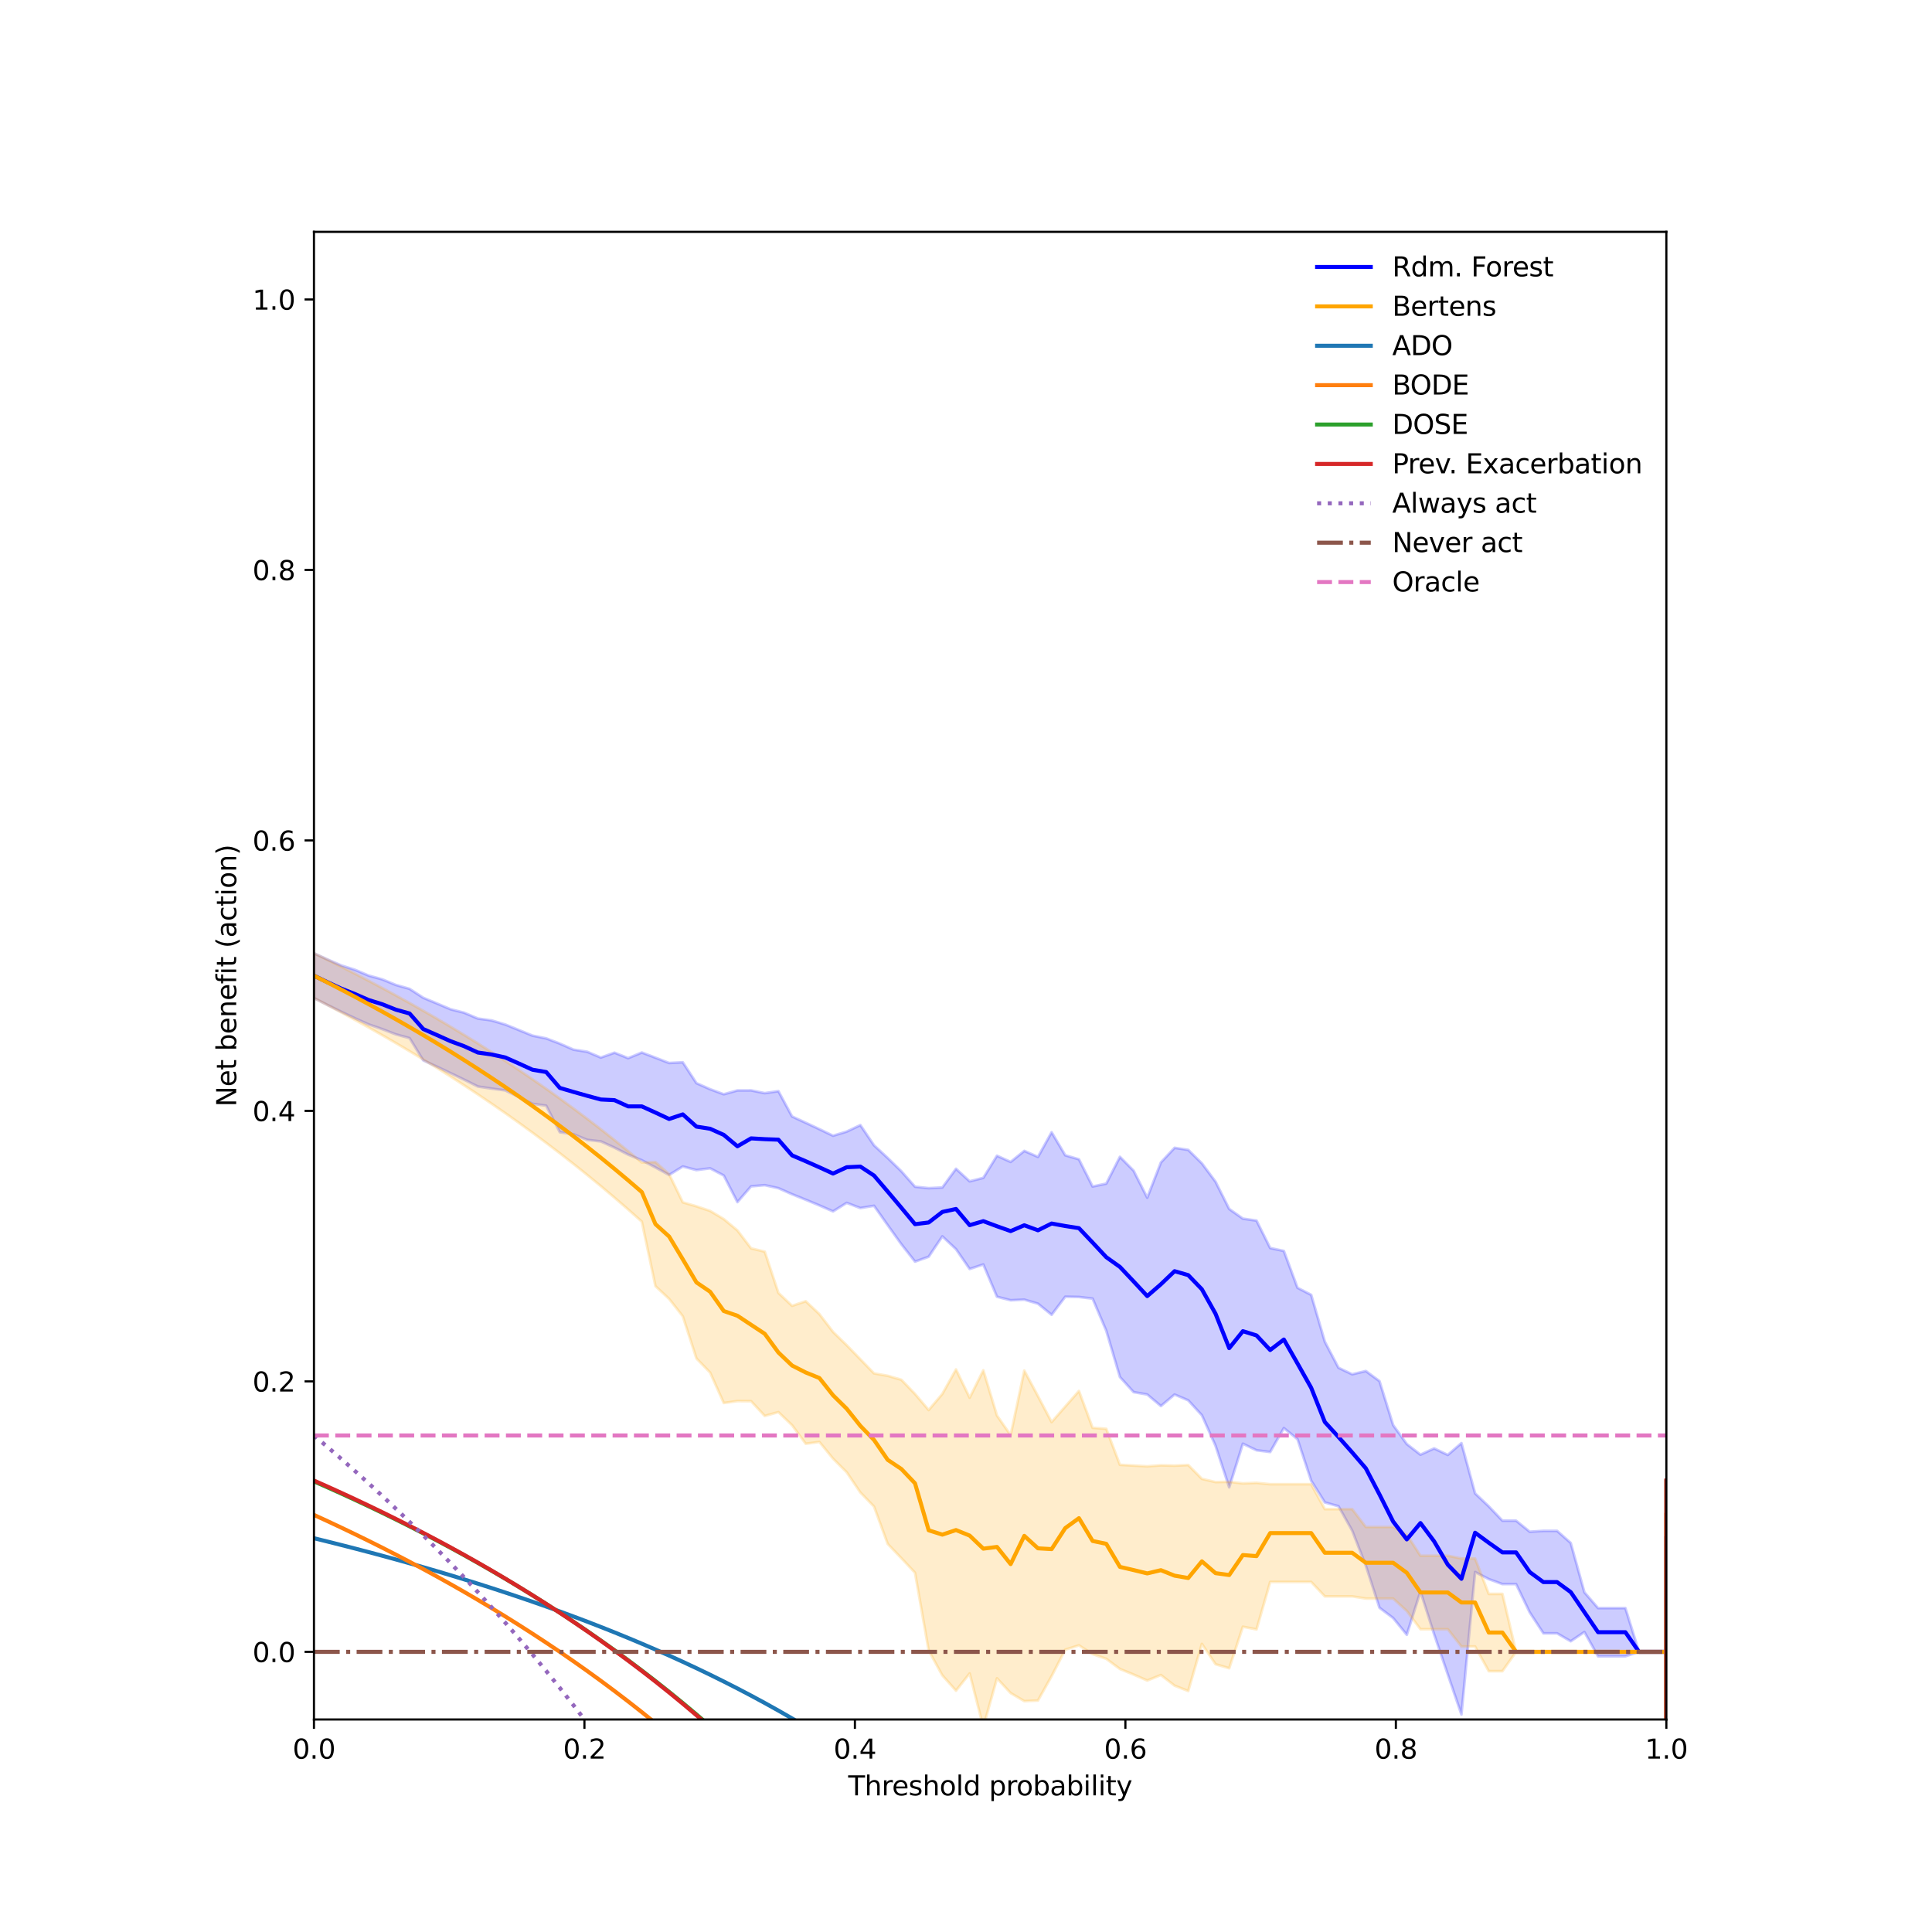 <?xml version="1.0" encoding="utf-8" standalone="no"?>
<!DOCTYPE svg PUBLIC "-//W3C//DTD SVG 1.1//EN"
  "http://www.w3.org/Graphics/SVG/1.1/DTD/svg11.dtd">
<svg xmlns:xlink="http://www.w3.org/1999/xlink" width="720pt" height="720pt" viewBox="0 0 720 720" xmlns="http://www.w3.org/2000/svg" version="1.1">
 <defs>
  <style type="text/css">*{stroke-linejoin: round; stroke-linecap: butt}</style>
 </defs>
 <g id="figure_1">
  <g id="patch_1">
   <path d="M 0 720 
L 720 720 
L 720 0 
L 0 0 
z
" style="fill: #ffffff"/>
  </g>
  <g id="axes_1">
   <g id="patch_2">
    <path d="M 117 640.8 
L 621 640.8 
L 621 86.4 
L 117 86.4 
z
" style="fill: #ffffff"/>
   </g>
   <g id="PolyCollection_1">
    <defs>
     <path id="m5df86615f1" d="M 117 -364.748 
L 117 -348.052 
L 122.091 -345.463 
L 127.182 -342.953 
L 132.273 -340.528 
L 137.364 -338.244 
L 142.455 -336.474 
L 147.545 -334.51 
L 152.636 -333.113 
L 157.727 -324.852 
L 162.818 -322.491 
L 167.909 -320.07 
L 173 -317.62 
L 178.091 -315.087 
L 183.182 -314.318 
L 188.273 -313.645 
L 193.364 -311.176 
L 198.455 -308.634 
L 203.545 -307.951 
L 208.636 -298.055 
L 213.727 -297.307 
L 218.818 -295.213 
L 223.909 -294.625 
L 229 -292.303 
L 234.091 -289.708 
L 239.182 -287.612 
L 244.273 -284.917 
L 249.364 -282.133 
L 254.455 -285.284 
L 259.545 -283.945 
L 264.636 -284.598 
L 269.727 -281.921 
L 274.818 -272.004 
L 279.909 -277.879 
L 285 -278.321 
L 290.091 -277.197 
L 295.182 -274.934 
L 300.273 -272.895 
L 305.364 -270.77 
L 310.455 -268.553 
L 315.545 -271.724 
L 320.636 -269.796 
L 325.727 -270.636 
L 330.818 -263.422 
L 335.909 -256.311 
L 341 -249.829 
L 346.091 -251.643 
L 351.182 -259.236 
L 356.273 -254.47 
L 361.364 -247.088 
L 366.455 -248.772 
L 371.545 -236.742 
L 376.636 -235.429 
L 381.727 -235.663 
L 386.818 -234.159 
L 391.909 -230.013 
L 397 -236.748 
L 402.091 -236.65 
L 407.182 -236.045 
L 412.273 -224.069 
L 417.364 -206.83 
L 422.455 -201.199 
L 427.545 -200.31 
L 432.636 -196.011 
L 437.727 -200.296 
L 442.818 -198.131 
L 447.909 -192.576 
L 453 -181.189 
L 458.091 -165.715 
L 463.182 -181.973 
L 468.273 -179.522 
L 473.364 -178.883 
L 478.455 -187.797 
L 483.545 -183.659 
L 488.636 -168.196 
L 493.727 -160.101 
L 498.818 -158.665 
L 503.909 -149.604 
L 509 -136.545 
L 514.091 -120.836 
L 519.182 -117.007 
L 524.273 -110.77 
L 529.364 -126.92 
L 534.455 -110.963 
L 539.545 -96.006 
L 544.636 -81.06 
L 549.727 -134.148 
L 554.818 -131.509 
L 559.909 -129.649 
L 565 -129.649 
L 570.091 -119.098 
L 575.182 -111.31 
L 580.273 -111.31 
L 585.364 -108.348 
L 590.455 -111.795 
L 595.545 -102.749 
L 600.636 -102.749 
L 605.727 -102.749 
L 610.818 -104.4 
L 615.909 -104.4 
L 621 -104.4 
L 621 -104.4 
L 621 -104.4 
L 615.909 -104.4 
L 610.818 -104.4 
L 605.727 -120.717 
L 600.636 -120.717 
L 595.545 -120.717 
L 590.455 -126.605 
L 585.364 -144.985 
L 580.273 -149.49 
L 575.182 -149.49 
L 570.091 -149.169 
L 565 -153.285 
L 559.909 -153.285 
L 554.818 -158.625 
L 549.727 -163.452 
L 544.636 -182.193 
L 539.545 -177.794 
L 534.455 -180.221 
L 529.364 -177.88 
L 524.273 -181.848 
L 519.182 -188.913 
L 514.091 -205.298 
L 509 -209.055 
L 503.909 -207.845 
L 498.818 -210.269 
L 493.727 -219.995 
L 488.636 -237.445 
L 483.545 -240.075 
L 478.455 -253.803 
L 473.364 -254.891 
L 468.273 -265.118 
L 463.182 -265.846 
L 458.091 -269.452 
L 453 -279.611 
L 447.909 -286.451 
L 442.818 -291.469 
L 437.727 -292.237 
L 432.636 -286.786 
L 427.545 -273.655 
L 422.455 -283.724 
L 417.364 -288.877 
L 412.273 -278.897 
L 407.182 -277.822 
L 402.091 -287.957 
L 397 -289.452 
L 391.909 -298.04 
L 386.818 -288.849 
L 381.727 -291.095 
L 376.636 -286.987 
L 371.545 -289.282 
L 366.455 -281.046 
L 361.364 -279.751 
L 356.273 -284.433 
L 351.182 -277.459 
L 346.091 -277.202 
L 341 -277.744 
L 335.909 -283.503 
L 330.818 -288.466 
L 325.727 -293.167 
L 320.636 -300.708 
L 315.545 -298.289 
L 310.455 -296.745 
L 305.364 -299.191 
L 300.273 -301.581 
L 295.182 -303.916 
L 290.091 -313.359 
L 285 -312.612 
L 279.909 -313.644 
L 274.818 -313.624 
L 269.727 -312.201 
L 264.636 -314.087 
L 259.545 -316.337 
L 254.455 -324.116 
L 249.364 -323.854 
L 244.273 -325.825 
L 239.182 -327.758 
L 234.091 -325.65 
L 229 -327.697 
L 223.909 -325.878 
L 218.818 -328.048 
L 213.727 -328.829 
L 208.636 -331.071 
L 203.545 -333.022 
L 198.455 -334.045 
L 193.364 -336.138 
L 188.273 -338.195 
L 183.182 -339.725 
L 178.091 -340.416 
L 173 -342.58 
L 167.909 -343.882 
L 162.818 -346.042 
L 157.727 -348.162 
L 152.636 -351.484 
L 147.545 -352.931 
L 142.455 -355.021 
L 137.364 -356.434 
L 132.273 -358.588 
L 127.182 -360.203 
L 122.091 -362.417 
L 117 -364.748 
z
" style="stroke: #0000ff; stroke-opacity: 0.2"/>
    </defs>
    <g clip-path="url(#p862e91363d)">
     <use xlink:href="#m5df86615f1" x="0" y="720" style="fill: #0000ff; fill-opacity: 0.2; stroke: #0000ff; stroke-opacity: 0.2"/>
    </g>
   </g>
   <g id="PolyCollection_2">
    <defs>
     <path id="ma25607ced8" d="M 117 -364.748 
L 117 -348.052 
L 122.091 -345.395 
L 127.182 -342.684 
L 132.273 -339.916 
L 137.364 -337.09 
L 142.455 -334.204 
L 147.545 -331.255 
L 152.636 -328.243 
L 157.727 -325.164 
L 162.818 -322.017 
L 167.909 -318.799 
L 173 -315.509 
L 178.091 -312.142 
L 183.182 -308.697 
L 188.273 -305.171 
L 193.364 -301.561 
L 198.455 -297.864 
L 203.545 -294.077 
L 208.636 -290.197 
L 213.727 -286.219 
L 218.818 -282.141 
L 223.909 -277.958 
L 229 -273.667 
L 234.091 -269.262 
L 239.182 -264.741 
L 244.273 -240.685 
L 249.364 -235.938 
L 254.455 -229.473 
L 259.545 -213.736 
L 264.636 -208.497 
L 269.727 -197.146 
L 274.818 -197.859 
L 279.909 -197.813 
L 285 -192.318 
L 290.091 -193.742 
L 295.182 -188.857 
L 300.273 -181.957 
L 305.364 -182.626 
L 310.455 -176.397 
L 315.545 -171.322 
L 320.636 -163.794 
L 325.727 -158.546 
L 330.818 -144.637 
L 335.909 -139.309 
L 341 -133.877 
L 346.091 -104.907 
L 351.182 -95.635 
L 356.273 -89.934 
L 361.364 -96.357 
L 366.455 -76.394 
L 371.545 -94.54 
L 376.636 -89.042 
L 381.727 -86.042 
L 386.818 -86.262 
L 391.909 -95.355 
L 397 -105.221 
L 402.091 -106.821 
L 407.182 -103.57 
L 412.273 -101.799 
L 417.364 -98.023 
L 422.455 -95.932 
L 427.545 -93.724 
L 432.636 -95.766 
L 437.727 -91.804 
L 442.818 -89.812 
L 447.909 -107.371 
L 453 -99.792 
L 458.091 -98.293 
L 463.182 -113.766 
L 468.273 -112.773 
L 473.364 -130.455 
L 478.455 -130.455 
L 483.545 -130.455 
L 488.636 -130.455 
L 493.727 -125.071 
L 498.818 -125.071 
L 503.909 -125.071 
L 509 -124.264 
L 514.091 -124.264 
L 519.182 -124.264 
L 524.273 -119.628 
L 529.364 -112.842 
L 534.455 -112.842 
L 539.545 -112.842 
L 544.636 -106.396 
L 549.727 -106.396 
L 554.818 -97.2 
L 559.909 -97.2 
L 565 -104.4 
L 570.091 -104.4 
L 575.182 -104.4 
L 580.273 -104.4 
L 585.364 -104.4 
L 590.455 -104.4 
L 595.545 -104.4 
L 600.636 -104.4 
L 605.727 -104.4 
L 610.818 -104.4 
L 615.909 -104.4 
L 621 -104.4 
L 621 -104.4 
L 621 -104.4 
L 615.909 -104.4 
L 610.818 -104.4 
L 605.727 -104.4 
L 600.636 -104.4 
L 595.545 -104.4 
L 590.455 -104.4 
L 585.364 -104.4 
L 580.273 -104.4 
L 575.182 -104.4 
L 570.091 -104.4 
L 565 -104.4 
L 559.909 -126 
L 554.818 -126 
L 549.727 -139.204 
L 544.636 -139.204 
L 539.545 -140.225 
L 534.455 -140.225 
L 529.364 -140.225 
L 524.273 -148.105 
L 519.182 -150.936 
L 514.091 -150.936 
L 509 -150.936 
L 503.909 -157.596 
L 498.818 -157.596 
L 493.727 -157.596 
L 488.636 -166.878 
L 483.545 -166.878 
L 478.455 -166.878 
L 473.364 -166.878 
L 468.273 -167.387 
L 463.182 -167.188 
L 458.091 -167.773 
L 453 -167.674 
L 447.909 -168.88 
L 442.818 -174.028 
L 437.727 -173.796 
L 432.636 -173.921 
L 427.545 -173.547 
L 422.455 -173.832 
L 417.364 -174.111 
L 412.273 -187.521 
L 407.182 -187.897 
L 402.091 -201.625 
L 397 -195.846 
L 391.909 -190.031 
L 386.818 -199.709 
L 381.727 -209.226 
L 376.636 -185.158 
L 371.545 -192.469 
L 366.455 -209.328 
L 361.364 -199.11 
L 356.273 -209.656 
L 351.182 -200.536 
L 346.091 -194.516 
L 341 -200.523 
L 335.909 -205.805 
L 330.818 -207.278 
L 325.727 -208.176 
L 320.636 -213.436 
L 315.545 -218.678 
L 310.455 -223.63 
L 305.364 -230.273 
L 300.273 -235.071 
L 295.182 -233.355 
L 290.091 -238.172 
L 285 -253.549 
L 279.909 -254.768 
L 274.818 -261.458 
L 269.727 -265.683 
L 264.636 -268.73 
L 259.545 -270.436 
L 254.455 -271.927 
L 249.364 -282.422 
L 244.273 -286.911 
L 239.182 -286.779 
L 234.091 -291.011 
L 229 -295.133 
L 223.909 -299.149 
L 218.818 -303.064 
L 213.727 -306.881 
L 208.636 -310.603 
L 203.545 -314.235 
L 198.455 -317.779 
L 193.364 -321.239 
L 188.273 -324.617 
L 183.182 -327.917 
L 178.091 -331.141 
L 173 -334.291 
L 167.909 -337.371 
L 162.818 -340.383 
L 157.727 -343.328 
L 152.636 -346.209 
L 147.545 -349.029 
L 142.455 -351.788 
L 137.364 -354.489 
L 132.273 -357.134 
L 127.182 -359.724 
L 122.091 -362.262 
L 117 -364.748 
z
" style="stroke: #ffa500; stroke-opacity: 0.2"/>
    </defs>
    <g clip-path="url(#p862e91363d)">
     <use xlink:href="#ma25607ced8" x="0" y="720" style="fill: #ffa500; fill-opacity: 0.2; stroke: #ffa500; stroke-opacity: 0.2"/>
    </g>
   </g>
   <g id="matplotlib.axis_1">
    <g id="xtick_1">
     <g id="line2d_1">
      <defs>
       <path id="meef618b5ef" d="M 0 0 
L 0 3.5 
" style="stroke: #000000; stroke-width: 0.8"/>
      </defs>
      <g>
       <use xlink:href="#meef618b5ef" x="117" y="640.8" style="stroke: #000000; stroke-width: 0.8"/>
      </g>
     </g>
     <g id="text_1">
      <!-- 0.0 -->
      <g transform="translate(109.048 655.398) scale(0.1 -0.1)">
       <defs>
        <path id="DejaVuSans-30" d="M 2034 4250 
Q 1547 4250 1301 3770 
Q 1056 3291 1056 2328 
Q 1056 1369 1301 889 
Q 1547 409 2034 409 
Q 2525 409 2770 889 
Q 3016 1369 3016 2328 
Q 3016 3291 2770 3770 
Q 2525 4250 2034 4250 
z
M 2034 4750 
Q 2819 4750 3233 4129 
Q 3647 3509 3647 2328 
Q 3647 1150 3233 529 
Q 2819 -91 2034 -91 
Q 1250 -91 836 529 
Q 422 1150 422 2328 
Q 422 3509 836 4129 
Q 1250 4750 2034 4750 
z
" transform="scale(0.016)"/>
        <path id="DejaVuSans-2e" d="M 684 794 
L 1344 794 
L 1344 0 
L 684 0 
L 684 794 
z
" transform="scale(0.016)"/>
       </defs>
       <use xlink:href="#DejaVuSans-30"/>
       <use xlink:href="#DejaVuSans-2e" x="63.623"/>
       <use xlink:href="#DejaVuSans-30" x="95.41"/>
      </g>
     </g>
    </g>
    <g id="xtick_2">
     <g id="line2d_2">
      <g>
       <use xlink:href="#meef618b5ef" x="217.8" y="640.8" style="stroke: #000000; stroke-width: 0.8"/>
      </g>
     </g>
     <g id="text_2">
      <!-- 0.2 -->
      <g transform="translate(209.848 655.398) scale(0.1 -0.1)">
       <defs>
        <path id="DejaVuSans-32" d="M 1228 531 
L 3431 531 
L 3431 0 
L 469 0 
L 469 531 
Q 828 903 1448 1529 
Q 2069 2156 2228 2338 
Q 2531 2678 2651 2914 
Q 2772 3150 2772 3378 
Q 2772 3750 2511 3984 
Q 2250 4219 1831 4219 
Q 1534 4219 1204 4116 
Q 875 4013 500 3803 
L 500 4441 
Q 881 4594 1212 4672 
Q 1544 4750 1819 4750 
Q 2544 4750 2975 4387 
Q 3406 4025 3406 3419 
Q 3406 3131 3298 2873 
Q 3191 2616 2906 2266 
Q 2828 2175 2409 1742 
Q 1991 1309 1228 531 
z
" transform="scale(0.016)"/>
       </defs>
       <use xlink:href="#DejaVuSans-30"/>
       <use xlink:href="#DejaVuSans-2e" x="63.623"/>
       <use xlink:href="#DejaVuSans-32" x="95.41"/>
      </g>
     </g>
    </g>
    <g id="xtick_3">
     <g id="line2d_3">
      <g>
       <use xlink:href="#meef618b5ef" x="318.6" y="640.8" style="stroke: #000000; stroke-width: 0.8"/>
      </g>
     </g>
     <g id="text_3">
      <!-- 0.4 -->
      <g transform="translate(310.648 655.398) scale(0.1 -0.1)">
       <defs>
        <path id="DejaVuSans-34" d="M 2419 4116 
L 825 1625 
L 2419 1625 
L 2419 4116 
z
M 2253 4666 
L 3047 4666 
L 3047 1625 
L 3713 1625 
L 3713 1100 
L 3047 1100 
L 3047 0 
L 2419 0 
L 2419 1100 
L 313 1100 
L 313 1709 
L 2253 4666 
z
" transform="scale(0.016)"/>
       </defs>
       <use xlink:href="#DejaVuSans-30"/>
       <use xlink:href="#DejaVuSans-2e" x="63.623"/>
       <use xlink:href="#DejaVuSans-34" x="95.41"/>
      </g>
     </g>
    </g>
    <g id="xtick_4">
     <g id="line2d_4">
      <g>
       <use xlink:href="#meef618b5ef" x="419.4" y="640.8" style="stroke: #000000; stroke-width: 0.8"/>
      </g>
     </g>
     <g id="text_4">
      <!-- 0.6 -->
      <g transform="translate(411.448 655.398) scale(0.1 -0.1)">
       <defs>
        <path id="DejaVuSans-36" d="M 2113 2584 
Q 1688 2584 1439 2293 
Q 1191 2003 1191 1497 
Q 1191 994 1439 701 
Q 1688 409 2113 409 
Q 2538 409 2786 701 
Q 3034 994 3034 1497 
Q 3034 2003 2786 2293 
Q 2538 2584 2113 2584 
z
M 3366 4563 
L 3366 3988 
Q 3128 4100 2886 4159 
Q 2644 4219 2406 4219 
Q 1781 4219 1451 3797 
Q 1122 3375 1075 2522 
Q 1259 2794 1537 2939 
Q 1816 3084 2150 3084 
Q 2853 3084 3261 2657 
Q 3669 2231 3669 1497 
Q 3669 778 3244 343 
Q 2819 -91 2113 -91 
Q 1303 -91 875 529 
Q 447 1150 447 2328 
Q 447 3434 972 4092 
Q 1497 4750 2381 4750 
Q 2619 4750 2861 4703 
Q 3103 4656 3366 4563 
z
" transform="scale(0.016)"/>
       </defs>
       <use xlink:href="#DejaVuSans-30"/>
       <use xlink:href="#DejaVuSans-2e" x="63.623"/>
       <use xlink:href="#DejaVuSans-36" x="95.41"/>
      </g>
     </g>
    </g>
    <g id="xtick_5">
     <g id="line2d_5">
      <g>
       <use xlink:href="#meef618b5ef" x="520.2" y="640.8" style="stroke: #000000; stroke-width: 0.8"/>
      </g>
     </g>
     <g id="text_5">
      <!-- 0.8 -->
      <g transform="translate(512.248 655.398) scale(0.1 -0.1)">
       <defs>
        <path id="DejaVuSans-38" d="M 2034 2216 
Q 1584 2216 1326 1975 
Q 1069 1734 1069 1313 
Q 1069 891 1326 650 
Q 1584 409 2034 409 
Q 2484 409 2743 651 
Q 3003 894 3003 1313 
Q 3003 1734 2745 1975 
Q 2488 2216 2034 2216 
z
M 1403 2484 
Q 997 2584 770 2862 
Q 544 3141 544 3541 
Q 544 4100 942 4425 
Q 1341 4750 2034 4750 
Q 2731 4750 3128 4425 
Q 3525 4100 3525 3541 
Q 3525 3141 3298 2862 
Q 3072 2584 2669 2484 
Q 3125 2378 3379 2068 
Q 3634 1759 3634 1313 
Q 3634 634 3220 271 
Q 2806 -91 2034 -91 
Q 1263 -91 848 271 
Q 434 634 434 1313 
Q 434 1759 690 2068 
Q 947 2378 1403 2484 
z
M 1172 3481 
Q 1172 3119 1398 2916 
Q 1625 2713 2034 2713 
Q 2441 2713 2670 2916 
Q 2900 3119 2900 3481 
Q 2900 3844 2670 4047 
Q 2441 4250 2034 4250 
Q 1625 4250 1398 4047 
Q 1172 3844 1172 3481 
z
" transform="scale(0.016)"/>
       </defs>
       <use xlink:href="#DejaVuSans-30"/>
       <use xlink:href="#DejaVuSans-2e" x="63.623"/>
       <use xlink:href="#DejaVuSans-38" x="95.41"/>
      </g>
     </g>
    </g>
    <g id="xtick_6">
     <g id="line2d_6">
      <g>
       <use xlink:href="#meef618b5ef" x="621" y="640.8" style="stroke: #000000; stroke-width: 0.8"/>
      </g>
     </g>
     <g id="text_6">
      <!-- 1.0 -->
      <g transform="translate(613.048 655.398) scale(0.1 -0.1)">
       <defs>
        <path id="DejaVuSans-31" d="M 794 531 
L 1825 531 
L 1825 4091 
L 703 3866 
L 703 4441 
L 1819 4666 
L 2450 4666 
L 2450 531 
L 3481 531 
L 3481 0 
L 794 0 
L 794 531 
z
" transform="scale(0.016)"/>
       </defs>
       <use xlink:href="#DejaVuSans-31"/>
       <use xlink:href="#DejaVuSans-2e" x="63.623"/>
       <use xlink:href="#DejaVuSans-30" x="95.41"/>
      </g>
     </g>
    </g>
    <g id="text_7">
     <!-- Threshold probability -->
     <g transform="translate(316.097 669.077) scale(0.1 -0.1)">
      <defs>
       <path id="DejaVuSans-54" d="M -19 4666 
L 3928 4666 
L 3928 4134 
L 2272 4134 
L 2272 0 
L 1638 0 
L 1638 4134 
L -19 4134 
L -19 4666 
z
" transform="scale(0.016)"/>
       <path id="DejaVuSans-68" d="M 3513 2113 
L 3513 0 
L 2938 0 
L 2938 2094 
Q 2938 2591 2744 2837 
Q 2550 3084 2163 3084 
Q 1697 3084 1428 2787 
Q 1159 2491 1159 1978 
L 1159 0 
L 581 0 
L 581 4863 
L 1159 4863 
L 1159 2956 
Q 1366 3272 1645 3428 
Q 1925 3584 2291 3584 
Q 2894 3584 3203 3211 
Q 3513 2838 3513 2113 
z
" transform="scale(0.016)"/>
       <path id="DejaVuSans-72" d="M 2631 2963 
Q 2534 3019 2420 3045 
Q 2306 3072 2169 3072 
Q 1681 3072 1420 2755 
Q 1159 2438 1159 1844 
L 1159 0 
L 581 0 
L 581 3500 
L 1159 3500 
L 1159 2956 
Q 1341 3275 1631 3429 
Q 1922 3584 2338 3584 
Q 2397 3584 2469 3576 
Q 2541 3569 2628 3553 
L 2631 2963 
z
" transform="scale(0.016)"/>
       <path id="DejaVuSans-65" d="M 3597 1894 
L 3597 1613 
L 953 1613 
Q 991 1019 1311 708 
Q 1631 397 2203 397 
Q 2534 397 2845 478 
Q 3156 559 3463 722 
L 3463 178 
Q 3153 47 2828 -22 
Q 2503 -91 2169 -91 
Q 1331 -91 842 396 
Q 353 884 353 1716 
Q 353 2575 817 3079 
Q 1281 3584 2069 3584 
Q 2775 3584 3186 3129 
Q 3597 2675 3597 1894 
z
M 3022 2063 
Q 3016 2534 2758 2815 
Q 2500 3097 2075 3097 
Q 1594 3097 1305 2825 
Q 1016 2553 972 2059 
L 3022 2063 
z
" transform="scale(0.016)"/>
       <path id="DejaVuSans-73" d="M 2834 3397 
L 2834 2853 
Q 2591 2978 2328 3040 
Q 2066 3103 1784 3103 
Q 1356 3103 1142 2972 
Q 928 2841 928 2578 
Q 928 2378 1081 2264 
Q 1234 2150 1697 2047 
L 1894 2003 
Q 2506 1872 2764 1633 
Q 3022 1394 3022 966 
Q 3022 478 2636 193 
Q 2250 -91 1575 -91 
Q 1294 -91 989 -36 
Q 684 19 347 128 
L 347 722 
Q 666 556 975 473 
Q 1284 391 1588 391 
Q 1994 391 2212 530 
Q 2431 669 2431 922 
Q 2431 1156 2273 1281 
Q 2116 1406 1581 1522 
L 1381 1569 
Q 847 1681 609 1914 
Q 372 2147 372 2553 
Q 372 3047 722 3315 
Q 1072 3584 1716 3584 
Q 2034 3584 2315 3537 
Q 2597 3491 2834 3397 
z
" transform="scale(0.016)"/>
       <path id="DejaVuSans-6f" d="M 1959 3097 
Q 1497 3097 1228 2736 
Q 959 2375 959 1747 
Q 959 1119 1226 758 
Q 1494 397 1959 397 
Q 2419 397 2687 759 
Q 2956 1122 2956 1747 
Q 2956 2369 2687 2733 
Q 2419 3097 1959 3097 
z
M 1959 3584 
Q 2709 3584 3137 3096 
Q 3566 2609 3566 1747 
Q 3566 888 3137 398 
Q 2709 -91 1959 -91 
Q 1206 -91 779 398 
Q 353 888 353 1747 
Q 353 2609 779 3096 
Q 1206 3584 1959 3584 
z
" transform="scale(0.016)"/>
       <path id="DejaVuSans-6c" d="M 603 4863 
L 1178 4863 
L 1178 0 
L 603 0 
L 603 4863 
z
" transform="scale(0.016)"/>
       <path id="DejaVuSans-64" d="M 2906 2969 
L 2906 4863 
L 3481 4863 
L 3481 0 
L 2906 0 
L 2906 525 
Q 2725 213 2448 61 
Q 2172 -91 1784 -91 
Q 1150 -91 751 415 
Q 353 922 353 1747 
Q 353 2572 751 3078 
Q 1150 3584 1784 3584 
Q 2172 3584 2448 3432 
Q 2725 3281 2906 2969 
z
M 947 1747 
Q 947 1113 1208 752 
Q 1469 391 1925 391 
Q 2381 391 2643 752 
Q 2906 1113 2906 1747 
Q 2906 2381 2643 2742 
Q 2381 3103 1925 3103 
Q 1469 3103 1208 2742 
Q 947 2381 947 1747 
z
" transform="scale(0.016)"/>
       <path id="DejaVuSans-20" transform="scale(0.016)"/>
       <path id="DejaVuSans-70" d="M 1159 525 
L 1159 -1331 
L 581 -1331 
L 581 3500 
L 1159 3500 
L 1159 2969 
Q 1341 3281 1617 3432 
Q 1894 3584 2278 3584 
Q 2916 3584 3314 3078 
Q 3713 2572 3713 1747 
Q 3713 922 3314 415 
Q 2916 -91 2278 -91 
Q 1894 -91 1617 61 
Q 1341 213 1159 525 
z
M 3116 1747 
Q 3116 2381 2855 2742 
Q 2594 3103 2138 3103 
Q 1681 3103 1420 2742 
Q 1159 2381 1159 1747 
Q 1159 1113 1420 752 
Q 1681 391 2138 391 
Q 2594 391 2855 752 
Q 3116 1113 3116 1747 
z
" transform="scale(0.016)"/>
       <path id="DejaVuSans-62" d="M 3116 1747 
Q 3116 2381 2855 2742 
Q 2594 3103 2138 3103 
Q 1681 3103 1420 2742 
Q 1159 2381 1159 1747 
Q 1159 1113 1420 752 
Q 1681 391 2138 391 
Q 2594 391 2855 752 
Q 3116 1113 3116 1747 
z
M 1159 2969 
Q 1341 3281 1617 3432 
Q 1894 3584 2278 3584 
Q 2916 3584 3314 3078 
Q 3713 2572 3713 1747 
Q 3713 922 3314 415 
Q 2916 -91 2278 -91 
Q 1894 -91 1617 61 
Q 1341 213 1159 525 
L 1159 0 
L 581 0 
L 581 4863 
L 1159 4863 
L 1159 2969 
z
" transform="scale(0.016)"/>
       <path id="DejaVuSans-61" d="M 2194 1759 
Q 1497 1759 1228 1600 
Q 959 1441 959 1056 
Q 959 750 1161 570 
Q 1363 391 1709 391 
Q 2188 391 2477 730 
Q 2766 1069 2766 1631 
L 2766 1759 
L 2194 1759 
z
M 3341 1997 
L 3341 0 
L 2766 0 
L 2766 531 
Q 2569 213 2275 61 
Q 1981 -91 1556 -91 
Q 1019 -91 701 211 
Q 384 513 384 1019 
Q 384 1609 779 1909 
Q 1175 2209 1959 2209 
L 2766 2209 
L 2766 2266 
Q 2766 2663 2505 2880 
Q 2244 3097 1772 3097 
Q 1472 3097 1187 3025 
Q 903 2953 641 2809 
L 641 3341 
Q 956 3463 1253 3523 
Q 1550 3584 1831 3584 
Q 2591 3584 2966 3190 
Q 3341 2797 3341 1997 
z
" transform="scale(0.016)"/>
       <path id="DejaVuSans-69" d="M 603 3500 
L 1178 3500 
L 1178 0 
L 603 0 
L 603 3500 
z
M 603 4863 
L 1178 4863 
L 1178 4134 
L 603 4134 
L 603 4863 
z
" transform="scale(0.016)"/>
       <path id="DejaVuSans-74" d="M 1172 4494 
L 1172 3500 
L 2356 3500 
L 2356 3053 
L 1172 3053 
L 1172 1153 
Q 1172 725 1289 603 
Q 1406 481 1766 481 
L 2356 481 
L 2356 0 
L 1766 0 
Q 1100 0 847 248 
Q 594 497 594 1153 
L 594 3053 
L 172 3053 
L 172 3500 
L 594 3500 
L 594 4494 
L 1172 4494 
z
" transform="scale(0.016)"/>
       <path id="DejaVuSans-79" d="M 2059 -325 
Q 1816 -950 1584 -1140 
Q 1353 -1331 966 -1331 
L 506 -1331 
L 506 -850 
L 844 -850 
Q 1081 -850 1212 -737 
Q 1344 -625 1503 -206 
L 1606 56 
L 191 3500 
L 800 3500 
L 1894 763 
L 2988 3500 
L 3597 3500 
L 2059 -325 
z
" transform="scale(0.016)"/>
      </defs>
      <use xlink:href="#DejaVuSans-54"/>
      <use xlink:href="#DejaVuSans-68" x="61.084"/>
      <use xlink:href="#DejaVuSans-72" x="124.463"/>
      <use xlink:href="#DejaVuSans-65" x="163.326"/>
      <use xlink:href="#DejaVuSans-73" x="224.85"/>
      <use xlink:href="#DejaVuSans-68" x="276.949"/>
      <use xlink:href="#DejaVuSans-6f" x="340.328"/>
      <use xlink:href="#DejaVuSans-6c" x="401.51"/>
      <use xlink:href="#DejaVuSans-64" x="429.293"/>
      <use xlink:href="#DejaVuSans-20" x="492.77"/>
      <use xlink:href="#DejaVuSans-70" x="524.557"/>
      <use xlink:href="#DejaVuSans-72" x="588.033"/>
      <use xlink:href="#DejaVuSans-6f" x="626.896"/>
      <use xlink:href="#DejaVuSans-62" x="688.078"/>
      <use xlink:href="#DejaVuSans-61" x="751.555"/>
      <use xlink:href="#DejaVuSans-62" x="812.834"/>
      <use xlink:href="#DejaVuSans-69" x="876.311"/>
      <use xlink:href="#DejaVuSans-6c" x="904.094"/>
      <use xlink:href="#DejaVuSans-69" x="931.877"/>
      <use xlink:href="#DejaVuSans-74" x="959.66"/>
      <use xlink:href="#DejaVuSans-79" x="998.869"/>
     </g>
    </g>
   </g>
   <g id="matplotlib.axis_2">
    <g id="ytick_1">
     <g id="line2d_7">
      <defs>
       <path id="m63f25cbea3" d="M 0 0 
L -3.5 0 
" style="stroke: #000000; stroke-width: 0.8"/>
      </defs>
      <g>
       <use xlink:href="#m63f25cbea3" x="117" y="615.6" style="stroke: #000000; stroke-width: 0.8"/>
      </g>
     </g>
     <g id="text_8">
      <!-- 0.0 -->
      <g transform="translate(94.097 619.399) scale(0.1 -0.1)">
       <use xlink:href="#DejaVuSans-30"/>
       <use xlink:href="#DejaVuSans-2e" x="63.623"/>
       <use xlink:href="#DejaVuSans-30" x="95.41"/>
      </g>
     </g>
    </g>
    <g id="ytick_2">
     <g id="line2d_8">
      <g>
       <use xlink:href="#m63f25cbea3" x="117" y="514.8" style="stroke: #000000; stroke-width: 0.8"/>
      </g>
     </g>
     <g id="text_9">
      <!-- 0.2 -->
      <g transform="translate(94.097 518.599) scale(0.1 -0.1)">
       <use xlink:href="#DejaVuSans-30"/>
       <use xlink:href="#DejaVuSans-2e" x="63.623"/>
       <use xlink:href="#DejaVuSans-32" x="95.41"/>
      </g>
     </g>
    </g>
    <g id="ytick_3">
     <g id="line2d_9">
      <g>
       <use xlink:href="#m63f25cbea3" x="117" y="414" style="stroke: #000000; stroke-width: 0.8"/>
      </g>
     </g>
     <g id="text_10">
      <!-- 0.4 -->
      <g transform="translate(94.097 417.799) scale(0.1 -0.1)">
       <use xlink:href="#DejaVuSans-30"/>
       <use xlink:href="#DejaVuSans-2e" x="63.623"/>
       <use xlink:href="#DejaVuSans-34" x="95.41"/>
      </g>
     </g>
    </g>
    <g id="ytick_4">
     <g id="line2d_10">
      <g>
       <use xlink:href="#m63f25cbea3" x="117" y="313.2" style="stroke: #000000; stroke-width: 0.8"/>
      </g>
     </g>
     <g id="text_11">
      <!-- 0.6 -->
      <g transform="translate(94.097 316.999) scale(0.1 -0.1)">
       <use xlink:href="#DejaVuSans-30"/>
       <use xlink:href="#DejaVuSans-2e" x="63.623"/>
       <use xlink:href="#DejaVuSans-36" x="95.41"/>
      </g>
     </g>
    </g>
    <g id="ytick_5">
     <g id="line2d_11">
      <g>
       <use xlink:href="#m63f25cbea3" x="117" y="212.4" style="stroke: #000000; stroke-width: 0.8"/>
      </g>
     </g>
     <g id="text_12">
      <!-- 0.8 -->
      <g transform="translate(94.097 216.199) scale(0.1 -0.1)">
       <use xlink:href="#DejaVuSans-30"/>
       <use xlink:href="#DejaVuSans-2e" x="63.623"/>
       <use xlink:href="#DejaVuSans-38" x="95.41"/>
      </g>
     </g>
    </g>
    <g id="ytick_6">
     <g id="line2d_12">
      <g>
       <use xlink:href="#m63f25cbea3" x="117" y="111.6" style="stroke: #000000; stroke-width: 0.8"/>
      </g>
     </g>
     <g id="text_13">
      <!-- 1.0 -->
      <g transform="translate(94.097 115.399) scale(0.1 -0.1)">
       <use xlink:href="#DejaVuSans-31"/>
       <use xlink:href="#DejaVuSans-2e" x="63.623"/>
       <use xlink:href="#DejaVuSans-30" x="95.41"/>
      </g>
     </g>
    </g>
    <g id="text_14">
     <!-- Net benefit (action) -->
     <g transform="translate(88.017 412.453) rotate(-90) scale(0.1 -0.1)">
      <defs>
       <path id="DejaVuSans-4e" d="M 628 4666 
L 1478 4666 
L 3547 763 
L 3547 4666 
L 4159 4666 
L 4159 0 
L 3309 0 
L 1241 3903 
L 1241 0 
L 628 0 
L 628 4666 
z
" transform="scale(0.016)"/>
       <path id="DejaVuSans-6e" d="M 3513 2113 
L 3513 0 
L 2938 0 
L 2938 2094 
Q 2938 2591 2744 2837 
Q 2550 3084 2163 3084 
Q 1697 3084 1428 2787 
Q 1159 2491 1159 1978 
L 1159 0 
L 581 0 
L 581 3500 
L 1159 3500 
L 1159 2956 
Q 1366 3272 1645 3428 
Q 1925 3584 2291 3584 
Q 2894 3584 3203 3211 
Q 3513 2838 3513 2113 
z
" transform="scale(0.016)"/>
       <path id="DejaVuSans-66" d="M 2375 4863 
L 2375 4384 
L 1825 4384 
Q 1516 4384 1395 4259 
Q 1275 4134 1275 3809 
L 1275 3500 
L 2222 3500 
L 2222 3053 
L 1275 3053 
L 1275 0 
L 697 0 
L 697 3053 
L 147 3053 
L 147 3500 
L 697 3500 
L 697 3744 
Q 697 4328 969 4595 
Q 1241 4863 1831 4863 
L 2375 4863 
z
" transform="scale(0.016)"/>
       <path id="DejaVuSans-28" d="M 1984 4856 
Q 1566 4138 1362 3434 
Q 1159 2731 1159 2009 
Q 1159 1288 1364 580 
Q 1569 -128 1984 -844 
L 1484 -844 
Q 1016 -109 783 600 
Q 550 1309 550 2009 
Q 550 2706 781 3412 
Q 1013 4119 1484 4856 
L 1984 4856 
z
" transform="scale(0.016)"/>
       <path id="DejaVuSans-63" d="M 3122 3366 
L 3122 2828 
Q 2878 2963 2633 3030 
Q 2388 3097 2138 3097 
Q 1578 3097 1268 2742 
Q 959 2388 959 1747 
Q 959 1106 1268 751 
Q 1578 397 2138 397 
Q 2388 397 2633 464 
Q 2878 531 3122 666 
L 3122 134 
Q 2881 22 2623 -34 
Q 2366 -91 2075 -91 
Q 1284 -91 818 406 
Q 353 903 353 1747 
Q 353 2603 823 3093 
Q 1294 3584 2113 3584 
Q 2378 3584 2631 3529 
Q 2884 3475 3122 3366 
z
" transform="scale(0.016)"/>
       <path id="DejaVuSans-29" d="M 513 4856 
L 1013 4856 
Q 1481 4119 1714 3412 
Q 1947 2706 1947 2009 
Q 1947 1309 1714 600 
Q 1481 -109 1013 -844 
L 513 -844 
Q 928 -128 1133 580 
Q 1338 1288 1338 2009 
Q 1338 2731 1133 3434 
Q 928 4138 513 4856 
z
" transform="scale(0.016)"/>
      </defs>
      <use xlink:href="#DejaVuSans-4e"/>
      <use xlink:href="#DejaVuSans-65" x="74.805"/>
      <use xlink:href="#DejaVuSans-74" x="136.328"/>
      <use xlink:href="#DejaVuSans-20" x="175.537"/>
      <use xlink:href="#DejaVuSans-62" x="207.324"/>
      <use xlink:href="#DejaVuSans-65" x="270.801"/>
      <use xlink:href="#DejaVuSans-6e" x="332.324"/>
      <use xlink:href="#DejaVuSans-65" x="395.703"/>
      <use xlink:href="#DejaVuSans-66" x="457.227"/>
      <use xlink:href="#DejaVuSans-69" x="492.432"/>
      <use xlink:href="#DejaVuSans-74" x="520.215"/>
      <use xlink:href="#DejaVuSans-20" x="559.424"/>
      <use xlink:href="#DejaVuSans-28" x="591.211"/>
      <use xlink:href="#DejaVuSans-61" x="630.225"/>
      <use xlink:href="#DejaVuSans-63" x="691.504"/>
      <use xlink:href="#DejaVuSans-74" x="746.484"/>
      <use xlink:href="#DejaVuSans-69" x="785.693"/>
      <use xlink:href="#DejaVuSans-6f" x="813.477"/>
      <use xlink:href="#DejaVuSans-6e" x="874.658"/>
      <use xlink:href="#DejaVuSans-29" x="938.037"/>
     </g>
    </g>
   </g>
   <g id="line2d_13">
    <path d="M 117 363.6 
L 122.091 366.06 
L 127.182 368.422 
L 132.273 370.442 
L 137.364 372.661 
L 142.455 374.252 
L 147.545 376.28 
L 152.636 377.701 
L 157.727 383.493 
L 162.818 385.733 
L 167.909 388.024 
L 173 389.9 
L 178.091 392.248 
L 183.182 392.978 
L 188.273 394.08 
L 193.364 396.343 
L 198.455 398.66 
L 203.545 399.514 
L 208.636 405.437 
L 213.727 406.932 
L 218.818 408.37 
L 223.909 409.749 
L 229 410 
L 234.091 412.321 
L 239.182 412.315 
L 244.273 414.629 
L 249.364 417.006 
L 254.455 415.3 
L 259.545 419.859 
L 264.636 420.657 
L 269.727 422.939 
L 274.818 427.186 
L 279.909 424.239 
L 285 424.533 
L 290.091 424.722 
L 295.182 430.575 
L 300.273 432.762 
L 305.364 435.019 
L 310.455 437.351 
L 315.545 434.993 
L 320.636 434.748 
L 325.727 438.099 
L 330.818 444.056 
L 335.909 450.093 
L 341 456.213 
L 346.091 455.578 
L 351.182 451.653 
L 356.273 450.549 
L 361.364 456.58 
L 366.455 455.091 
L 371.545 456.988 
L 376.636 458.792 
L 381.727 456.621 
L 386.818 458.496 
L 391.909 455.973 
L 397 456.9 
L 402.091 457.696 
L 407.182 463.067 
L 412.273 468.517 
L 417.364 472.147 
L 422.455 477.538 
L 427.545 483.018 
L 432.636 478.602 
L 437.727 473.733 
L 442.818 475.2 
L 447.909 480.486 
L 453 489.6 
L 458.091 502.417 
L 463.182 496.09 
L 468.273 497.68 
L 473.364 503.113 
L 478.455 499.2 
L 483.545 508.133 
L 488.636 517.179 
L 493.727 529.952 
L 498.818 535.533 
L 503.909 541.275 
L 509 547.2 
L 514.091 556.933 
L 519.182 567.04 
L 524.273 573.691 
L 529.364 567.6 
L 534.455 574.408 
L 539.545 583.1 
L 544.636 588.373 
L 549.727 571.2 
L 554.818 574.933 
L 559.909 578.533 
L 565 578.533 
L 570.091 585.867 
L 575.182 589.6 
L 580.273 589.6 
L 585.364 593.333 
L 590.455 600.8 
L 595.545 608.267 
L 600.636 608.267 
L 605.727 608.267 
L 610.818 615.6 
L 615.909 615.6 
L 621 615.6 
" clip-path="url(#p862e91363d)" style="fill: none; stroke: #0000ff; stroke-width: 1.5; stroke-linecap: square"/>
   </g>
   <g id="line2d_14">
    <path d="M 117 363.6 
L 122.091 366.171 
L 127.182 368.796 
L 132.273 371.475 
L 137.364 374.211 
L 142.455 377.004 
L 147.545 379.858 
L 152.636 382.774 
L 157.727 385.754 
L 162.818 388.8 
L 167.909 391.915 
L 173 395.1 
L 178.091 398.359 
L 183.182 401.693 
L 188.273 405.106 
L 193.364 408.6 
L 198.455 412.178 
L 203.545 415.844 
L 208.636 419.6 
L 213.727 423.45 
L 218.818 427.397 
L 223.909 431.446 
L 229 435.6 
L 234.091 439.863 
L 239.182 444.24 
L 244.273 456.202 
L 249.364 460.82 
L 254.455 469.3 
L 259.545 477.914 
L 264.636 481.387 
L 269.727 488.586 
L 274.818 490.341 
L 279.909 493.709 
L 285 497.067 
L 290.091 504.043 
L 295.182 508.894 
L 300.273 511.486 
L 305.364 513.551 
L 310.455 519.987 
L 315.545 525 
L 320.636 531.385 
L 325.727 536.639 
L 330.818 544.042 
L 335.909 547.443 
L 341 552.8 
L 346.091 570.289 
L 351.182 571.914 
L 356.273 570.205 
L 361.364 572.267 
L 366.455 577.139 
L 371.545 576.495 
L 376.636 582.9 
L 381.727 572.366 
L 386.818 577.014 
L 391.909 577.307 
L 397 569.467 
L 402.091 565.777 
L 407.182 574.267 
L 412.273 575.34 
L 417.364 583.933 
L 422.455 585.118 
L 427.545 586.365 
L 432.636 585.157 
L 437.727 587.2 
L 442.818 588.08 
L 447.909 581.875 
L 453 586.267 
L 458.091 586.967 
L 463.182 579.523 
L 468.273 579.92 
L 473.364 571.333 
L 478.455 571.333 
L 483.545 571.333 
L 488.636 571.333 
L 493.727 578.667 
L 498.818 578.667 
L 503.909 578.667 
L 509 582.4 
L 514.091 582.4 
L 519.182 582.4 
L 524.273 586.133 
L 529.364 593.467 
L 534.455 593.467 
L 539.545 593.467 
L 544.636 597.2 
L 549.727 597.2 
L 554.818 608.4 
L 559.909 608.4 
L 565 615.6 
L 570.091 615.6 
L 575.182 615.6 
L 580.273 615.6 
L 585.364 615.6 
L 590.455 615.6 
L 595.545 615.6 
L 600.636 615.6 
L 605.727 615.6 
L 610.818 615.6 
L 615.909 615.6 
L 621 615.6 
" clip-path="url(#p862e91363d)" style="fill: none; stroke: #ffa500; stroke-width: 1.5; stroke-linecap: square"/>
   </g>
   <g id="line2d_15">
    <path d="M 117 573.247 
L 122.091 574.5 
L 127.182 575.78 
L 132.273 577.085 
L 137.364 578.419 
L 142.455 579.78 
L 147.545 581.171 
L 152.636 582.592 
L 157.727 584.045 
L 162.818 585.529 
L 167.909 587.047 
L 173 588.6 
L 178.091 590.188 
L 183.182 591.813 
L 188.273 593.477 
L 193.364 595.18 
L 198.455 596.924 
L 203.545 598.71 
L 208.636 600.541 
L 213.727 602.418 
L 218.818 604.342 
L 223.909 606.315 
L 229 608.339 
L 234.091 610.417 
L 239.182 612.551 
L 244.273 614.741 
L 249.364 616.992 
L 254.455 619.306 
L 259.545 621.685 
L 264.636 624.131 
L 269.727 626.649 
L 274.818 629.24 
L 279.909 631.909 
L 285 634.659 
L 290.091 637.493 
L 295.182 640.416 
L 300.273 643.432 
L 305.364 646.545 
L 310.455 649.76 
L 315.545 653.082 
L 320.636 656.517 
L 325.727 660.071 
L 330.818 663.749 
L 335.909 667.558 
L 341 671.506 
L 346.091 675.6 
L 351.182 679.849 
L 356.273 684.261 
L 361.364 688.846 
L 366.455 693.614 
L 371.545 698.577 
L 376.636 703.747 
L 381.727 709.137 
L 386.818 714.761 
L 391.909 720.635 
L 392.211 721 
M 620.938 721 
L 621 573.247 
" clip-path="url(#p862e91363d)" style="fill: none; stroke: #1f77b4; stroke-width: 1.5; stroke-linecap: square"/>
   </g>
   <g id="line2d_16">
    <path d="M 117 564.562 
L 122.091 566.906 
L 127.182 569.298 
L 132.273 571.739 
L 137.364 574.232 
L 142.455 576.779 
L 147.545 579.38 
L 152.636 582.037 
L 157.727 584.753 
L 162.818 587.529 
L 167.909 590.368 
L 173 593.271 
L 178.091 596.241 
L 183.182 599.28 
L 188.273 602.39 
L 193.364 605.575 
L 198.455 608.836 
L 203.545 612.177 
L 208.636 615.6 
L 213.727 619.109 
L 218.818 622.707 
L 223.909 626.396 
L 229 630.182 
L 234.091 634.068 
L 239.182 638.057 
L 244.273 642.154 
L 249.364 646.363 
L 254.455 650.689 
L 259.545 655.136 
L 264.636 659.711 
L 269.727 664.419 
L 274.818 669.265 
L 279.909 674.256 
L 285 679.397 
L 290.091 684.698 
L 295.182 690.163 
L 300.273 695.803 
L 305.364 701.624 
L 310.455 707.636 
L 315.545 713.848 
L 320.636 720.271 
L 321.195 721 
M 620.965 721 
L 621 564.562 
" clip-path="url(#p862e91363d)" style="fill: none; stroke: #ff7f0e; stroke-width: 1.5; stroke-linecap: square"/>
   </g>
   <g id="line2d_17">
    <path d="M 117 552.071 
L 122.091 554.318 
L 127.182 556.612 
L 132.273 558.953 
L 137.364 561.344 
L 142.455 563.785 
L 147.545 566.279 
L 152.636 568.828 
L 157.727 571.432 
L 162.818 574.094 
L 167.909 576.816 
L 173 579.6 
L 178.091 582.448 
L 183.182 585.362 
L 188.273 588.345 
L 193.364 591.398 
L 198.455 594.526 
L 203.545 597.729 
L 208.636 601.012 
L 213.727 604.376 
L 218.818 607.826 
L 223.909 611.365 
L 229 614.995 
L 234.091 618.721 
L 239.182 622.546 
L 244.273 626.474 
L 249.364 630.511 
L 254.455 634.659 
L 259.545 638.924 
L 264.636 643.311 
L 269.727 647.825 
L 274.818 652.472 
L 279.909 657.258 
L 285 662.188 
L 290.091 667.271 
L 295.182 672.512 
L 300.273 677.919 
L 305.364 683.501 
L 310.455 689.266 
L 315.545 695.224 
L 320.636 701.383 
L 325.727 707.754 
L 330.818 714.349 
L 335.775 721 
M 620.96 721 
L 621 552.071 
" clip-path="url(#p862e91363d)" style="fill: none; stroke: #2ca02c; stroke-width: 1.5; stroke-linecap: square"/>
   </g>
   <g id="line2d_18">
    <path d="M 117 551.76 
L 122.091 554.023 
L 127.182 556.332 
L 132.273 558.69 
L 137.364 561.097 
L 142.455 563.556 
L 147.545 566.067 
L 152.636 568.633 
L 157.727 571.255 
L 162.818 573.936 
L 167.909 576.677 
L 173 579.48 
L 178.091 582.348 
L 183.182 585.282 
L 188.273 588.285 
L 193.364 591.36 
L 198.455 594.509 
L 203.545 597.735 
L 208.636 601.04 
L 213.727 604.428 
L 218.818 607.902 
L 223.909 611.465 
L 229 615.12 
L 234.091 618.872 
L 239.182 622.723 
L 244.273 626.679 
L 249.364 630.743 
L 254.455 634.92 
L 259.545 639.215 
L 264.636 643.632 
L 269.727 648.177 
L 274.818 652.856 
L 279.909 657.675 
L 285 662.64 
L 290.091 667.758 
L 295.182 673.035 
L 300.273 678.48 
L 305.364 684.101 
L 310.455 689.906 
L 315.545 695.904 
L 320.636 702.106 
L 325.727 708.521 
L 330.818 715.162 
L 335.139 721 
M 620.96 721 
L 621 551.76 
" clip-path="url(#p862e91363d)" style="fill: none; stroke: #d62728; stroke-width: 1.5; stroke-linecap: square"/>
   </g>
   <g id="line2d_19">
    <path d="M 117 534.96 
L 122.091 539.28 
L 127.182 543.689 
L 132.273 548.19 
L 137.364 552.786 
L 142.455 557.479 
L 147.545 562.274 
L 152.636 567.172 
L 157.727 572.178 
L 162.818 577.296 
L 167.909 582.529 
L 173 587.88 
L 178.091 593.354 
L 183.182 598.956 
L 188.273 604.69 
L 193.364 610.56 
L 198.455 616.572 
L 203.545 622.73 
L 208.636 629.04 
L 213.727 635.508 
L 218.818 642.14 
L 223.909 648.942 
L 229 655.92 
L 234.091 663.082 
L 239.182 670.435 
L 244.273 677.987 
L 249.364 685.746 
L 254.455 693.72 
L 259.545 701.919 
L 264.636 710.352 
L 269.727 719.03 
L 270.85 721 
" clip-path="url(#p862e91363d)" style="fill: none; stroke-dasharray: 1.5,2.475; stroke-dashoffset: 0; stroke: #9467bd; stroke-width: 1.5"/>
   </g>
   <g id="line2d_20">
    <path d="M 117 615.6 
L 122.091 615.6 
L 127.182 615.6 
L 132.273 615.6 
L 137.364 615.6 
L 142.455 615.6 
L 147.545 615.6 
L 152.636 615.6 
L 157.727 615.6 
L 162.818 615.6 
L 167.909 615.6 
L 173 615.6 
L 178.091 615.6 
L 183.182 615.6 
L 188.273 615.6 
L 193.364 615.6 
L 198.455 615.6 
L 203.545 615.6 
L 208.636 615.6 
L 213.727 615.6 
L 218.818 615.6 
L 223.909 615.6 
L 229 615.6 
L 234.091 615.6 
L 239.182 615.6 
L 244.273 615.6 
L 249.364 615.6 
L 254.455 615.6 
L 259.545 615.6 
L 264.636 615.6 
L 269.727 615.6 
L 274.818 615.6 
L 279.909 615.6 
L 285 615.6 
L 290.091 615.6 
L 295.182 615.6 
L 300.273 615.6 
L 305.364 615.6 
L 310.455 615.6 
L 315.545 615.6 
L 320.636 615.6 
L 325.727 615.6 
L 330.818 615.6 
L 335.909 615.6 
L 341 615.6 
L 346.091 615.6 
L 351.182 615.6 
L 356.273 615.6 
L 361.364 615.6 
L 366.455 615.6 
L 371.545 615.6 
L 376.636 615.6 
L 381.727 615.6 
L 386.818 615.6 
L 391.909 615.6 
L 397 615.6 
L 402.091 615.6 
L 407.182 615.6 
L 412.273 615.6 
L 417.364 615.6 
L 422.455 615.6 
L 427.545 615.6 
L 432.636 615.6 
L 437.727 615.6 
L 442.818 615.6 
L 447.909 615.6 
L 453 615.6 
L 458.091 615.6 
L 463.182 615.6 
L 468.273 615.6 
L 473.364 615.6 
L 478.455 615.6 
L 483.545 615.6 
L 488.636 615.6 
L 493.727 615.6 
L 498.818 615.6 
L 503.909 615.6 
L 509 615.6 
L 514.091 615.6 
L 519.182 615.6 
L 524.273 615.6 
L 529.364 615.6 
L 534.455 615.6 
L 539.545 615.6 
L 544.636 615.6 
L 549.727 615.6 
L 554.818 615.6 
L 559.909 615.6 
L 565 615.6 
L 570.091 615.6 
L 575.182 615.6 
L 580.273 615.6 
L 585.364 615.6 
L 590.455 615.6 
L 595.545 615.6 
L 600.636 615.6 
L 605.727 615.6 
L 610.818 615.6 
L 615.909 615.6 
L 621 615.6 
" clip-path="url(#p862e91363d)" style="fill: none; stroke-dasharray: 9.6,2.4,1.5,2.4; stroke-dashoffset: 0; stroke: #8c564b; stroke-width: 1.5"/>
   </g>
   <g id="line2d_21">
    <path d="M 117 534.96 
L 621 534.96 
" clip-path="url(#p862e91363d)" style="fill: none; stroke-dasharray: 5.55,2.4; stroke-dashoffset: 0; stroke: #e377c2; stroke-width: 1.5"/>
   </g>
   <g id="patch_3">
    <path d="M 117 640.8 
L 117 86.4 
" style="fill: none; stroke: #000000; stroke-width: 0.8; stroke-linejoin: miter; stroke-linecap: square"/>
   </g>
   <g id="patch_4">
    <path d="M 621 640.8 
L 621 86.4 
" style="fill: none; stroke: #000000; stroke-width: 0.8; stroke-linejoin: miter; stroke-linecap: square"/>
   </g>
   <g id="patch_5">
    <path d="M 117 640.8 
L 621 640.8 
" style="fill: none; stroke: #000000; stroke-width: 0.8; stroke-linejoin: miter; stroke-linecap: square"/>
   </g>
   <g id="patch_6">
    <path d="M 117 86.4 
L 621 86.4 
" style="fill: none; stroke: #000000; stroke-width: 0.8; stroke-linejoin: miter; stroke-linecap: square"/>
   </g>
   <g id="legend_1">
    <g id="line2d_22">
     <path d="M 490.847 99.498 
L 500.847 99.498 
L 510.847 99.498 
" style="fill: none; stroke: #0000ff; stroke-width: 1.5; stroke-linecap: square"/>
    </g>
    <g id="text_15">
     <!-- Rdm. Forest -->
     <g transform="translate(518.847 102.998) scale(0.1 -0.1)">
      <defs>
       <path id="DejaVuSans-52" d="M 2841 2188 
Q 3044 2119 3236 1894 
Q 3428 1669 3622 1275 
L 4263 0 
L 3584 0 
L 2988 1197 
Q 2756 1666 2539 1819 
Q 2322 1972 1947 1972 
L 1259 1972 
L 1259 0 
L 628 0 
L 628 4666 
L 2053 4666 
Q 2853 4666 3247 4331 
Q 3641 3997 3641 3322 
Q 3641 2881 3436 2590 
Q 3231 2300 2841 2188 
z
M 1259 4147 
L 1259 2491 
L 2053 2491 
Q 2509 2491 2742 2702 
Q 2975 2913 2975 3322 
Q 2975 3731 2742 3939 
Q 2509 4147 2053 4147 
L 1259 4147 
z
" transform="scale(0.016)"/>
       <path id="DejaVuSans-6d" d="M 3328 2828 
Q 3544 3216 3844 3400 
Q 4144 3584 4550 3584 
Q 5097 3584 5394 3201 
Q 5691 2819 5691 2113 
L 5691 0 
L 5113 0 
L 5113 2094 
Q 5113 2597 4934 2840 
Q 4756 3084 4391 3084 
Q 3944 3084 3684 2787 
Q 3425 2491 3425 1978 
L 3425 0 
L 2847 0 
L 2847 2094 
Q 2847 2600 2669 2842 
Q 2491 3084 2119 3084 
Q 1678 3084 1418 2786 
Q 1159 2488 1159 1978 
L 1159 0 
L 581 0 
L 581 3500 
L 1159 3500 
L 1159 2956 
Q 1356 3278 1631 3431 
Q 1906 3584 2284 3584 
Q 2666 3584 2933 3390 
Q 3200 3197 3328 2828 
z
" transform="scale(0.016)"/>
       <path id="DejaVuSans-46" d="M 628 4666 
L 3309 4666 
L 3309 4134 
L 1259 4134 
L 1259 2759 
L 3109 2759 
L 3109 2228 
L 1259 2228 
L 1259 0 
L 628 0 
L 628 4666 
z
" transform="scale(0.016)"/>
      </defs>
      <use xlink:href="#DejaVuSans-52"/>
      <use xlink:href="#DejaVuSans-64" x="69.482"/>
      <use xlink:href="#DejaVuSans-6d" x="132.959"/>
      <use xlink:href="#DejaVuSans-2e" x="230.371"/>
      <use xlink:href="#DejaVuSans-20" x="262.158"/>
      <use xlink:href="#DejaVuSans-46" x="293.945"/>
      <use xlink:href="#DejaVuSans-6f" x="347.84"/>
      <use xlink:href="#DejaVuSans-72" x="409.021"/>
      <use xlink:href="#DejaVuSans-65" x="447.885"/>
      <use xlink:href="#DejaVuSans-73" x="509.408"/>
      <use xlink:href="#DejaVuSans-74" x="561.508"/>
     </g>
    </g>
    <g id="line2d_23">
     <path d="M 490.847 114.177 
L 500.847 114.177 
L 510.847 114.177 
" style="fill: none; stroke: #ffa500; stroke-width: 1.5; stroke-linecap: square"/>
    </g>
    <g id="text_16">
     <!-- Bertens -->
     <g transform="translate(518.847 117.677) scale(0.1 -0.1)">
      <defs>
       <path id="DejaVuSans-42" d="M 1259 2228 
L 1259 519 
L 2272 519 
Q 2781 519 3026 730 
Q 3272 941 3272 1375 
Q 3272 1813 3026 2020 
Q 2781 2228 2272 2228 
L 1259 2228 
z
M 1259 4147 
L 1259 2741 
L 2194 2741 
Q 2656 2741 2882 2914 
Q 3109 3088 3109 3444 
Q 3109 3797 2882 3972 
Q 2656 4147 2194 4147 
L 1259 4147 
z
M 628 4666 
L 2241 4666 
Q 2963 4666 3353 4366 
Q 3744 4066 3744 3513 
Q 3744 3084 3544 2831 
Q 3344 2578 2956 2516 
Q 3422 2416 3680 2098 
Q 3938 1781 3938 1306 
Q 3938 681 3513 340 
Q 3088 0 2303 0 
L 628 0 
L 628 4666 
z
" transform="scale(0.016)"/>
      </defs>
      <use xlink:href="#DejaVuSans-42"/>
      <use xlink:href="#DejaVuSans-65" x="68.604"/>
      <use xlink:href="#DejaVuSans-72" x="130.127"/>
      <use xlink:href="#DejaVuSans-74" x="171.24"/>
      <use xlink:href="#DejaVuSans-65" x="210.449"/>
      <use xlink:href="#DejaVuSans-6e" x="271.973"/>
      <use xlink:href="#DejaVuSans-73" x="335.352"/>
     </g>
    </g>
    <g id="line2d_24">
     <path d="M 490.847 128.855 
L 500.847 128.855 
L 510.847 128.855 
" style="fill: none; stroke: #1f77b4; stroke-width: 1.5; stroke-linecap: square"/>
    </g>
    <g id="text_17">
     <!-- ADO -->
     <g transform="translate(518.847 132.355) scale(0.1 -0.1)">
      <defs>
       <path id="DejaVuSans-41" d="M 2188 4044 
L 1331 1722 
L 3047 1722 
L 2188 4044 
z
M 1831 4666 
L 2547 4666 
L 4325 0 
L 3669 0 
L 3244 1197 
L 1141 1197 
L 716 0 
L 50 0 
L 1831 4666 
z
" transform="scale(0.016)"/>
       <path id="DejaVuSans-44" d="M 1259 4147 
L 1259 519 
L 2022 519 
Q 2988 519 3436 956 
Q 3884 1394 3884 2338 
Q 3884 3275 3436 3711 
Q 2988 4147 2022 4147 
L 1259 4147 
z
M 628 4666 
L 1925 4666 
Q 3281 4666 3915 4102 
Q 4550 3538 4550 2338 
Q 4550 1131 3912 565 
Q 3275 0 1925 0 
L 628 0 
L 628 4666 
z
" transform="scale(0.016)"/>
       <path id="DejaVuSans-4f" d="M 2522 4238 
Q 1834 4238 1429 3725 
Q 1025 3213 1025 2328 
Q 1025 1447 1429 934 
Q 1834 422 2522 422 
Q 3209 422 3611 934 
Q 4013 1447 4013 2328 
Q 4013 3213 3611 3725 
Q 3209 4238 2522 4238 
z
M 2522 4750 
Q 3503 4750 4090 4092 
Q 4678 3434 4678 2328 
Q 4678 1225 4090 567 
Q 3503 -91 2522 -91 
Q 1538 -91 948 565 
Q 359 1222 359 2328 
Q 359 3434 948 4092 
Q 1538 4750 2522 4750 
z
" transform="scale(0.016)"/>
      </defs>
      <use xlink:href="#DejaVuSans-41"/>
      <use xlink:href="#DejaVuSans-44" x="68.408"/>
      <use xlink:href="#DejaVuSans-4f" x="145.41"/>
     </g>
    </g>
    <g id="line2d_25">
     <path d="M 490.847 143.533 
L 500.847 143.533 
L 510.847 143.533 
" style="fill: none; stroke: #ff7f0e; stroke-width: 1.5; stroke-linecap: square"/>
    </g>
    <g id="text_18">
     <!-- BODE -->
     <g transform="translate(518.847 147.033) scale(0.1 -0.1)">
      <defs>
       <path id="DejaVuSans-45" d="M 628 4666 
L 3578 4666 
L 3578 4134 
L 1259 4134 
L 1259 2753 
L 3481 2753 
L 3481 2222 
L 1259 2222 
L 1259 531 
L 3634 531 
L 3634 0 
L 628 0 
L 628 4666 
z
" transform="scale(0.016)"/>
      </defs>
      <use xlink:href="#DejaVuSans-42"/>
      <use xlink:href="#DejaVuSans-4f" x="66.854"/>
      <use xlink:href="#DejaVuSans-44" x="145.564"/>
      <use xlink:href="#DejaVuSans-45" x="222.566"/>
     </g>
    </g>
    <g id="line2d_26">
     <path d="M 490.847 158.211 
L 500.847 158.211 
L 510.847 158.211 
" style="fill: none; stroke: #2ca02c; stroke-width: 1.5; stroke-linecap: square"/>
    </g>
    <g id="text_19">
     <!-- DOSE -->
     <g transform="translate(518.847 161.711) scale(0.1 -0.1)">
      <defs>
       <path id="DejaVuSans-53" d="M 3425 4513 
L 3425 3897 
Q 3066 4069 2747 4153 
Q 2428 4238 2131 4238 
Q 1616 4238 1336 4038 
Q 1056 3838 1056 3469 
Q 1056 3159 1242 3001 
Q 1428 2844 1947 2747 
L 2328 2669 
Q 3034 2534 3370 2195 
Q 3706 1856 3706 1288 
Q 3706 609 3251 259 
Q 2797 -91 1919 -91 
Q 1588 -91 1214 -16 
Q 841 59 441 206 
L 441 856 
Q 825 641 1194 531 
Q 1563 422 1919 422 
Q 2459 422 2753 634 
Q 3047 847 3047 1241 
Q 3047 1584 2836 1778 
Q 2625 1972 2144 2069 
L 1759 2144 
Q 1053 2284 737 2584 
Q 422 2884 422 3419 
Q 422 4038 858 4394 
Q 1294 4750 2059 4750 
Q 2388 4750 2728 4690 
Q 3069 4631 3425 4513 
z
" transform="scale(0.016)"/>
      </defs>
      <use xlink:href="#DejaVuSans-44"/>
      <use xlink:href="#DejaVuSans-4f" x="77.002"/>
      <use xlink:href="#DejaVuSans-53" x="155.713"/>
      <use xlink:href="#DejaVuSans-45" x="219.189"/>
     </g>
    </g>
    <g id="line2d_27">
     <path d="M 490.847 172.889 
L 500.847 172.889 
L 510.847 172.889 
" style="fill: none; stroke: #d62728; stroke-width: 1.5; stroke-linecap: square"/>
    </g>
    <g id="text_20">
     <!-- Prev. Exacerbation -->
     <g transform="translate(518.847 176.389) scale(0.1 -0.1)">
      <defs>
       <path id="DejaVuSans-50" d="M 1259 4147 
L 1259 2394 
L 2053 2394 
Q 2494 2394 2734 2622 
Q 2975 2850 2975 3272 
Q 2975 3691 2734 3919 
Q 2494 4147 2053 4147 
L 1259 4147 
z
M 628 4666 
L 2053 4666 
Q 2838 4666 3239 4311 
Q 3641 3956 3641 3272 
Q 3641 2581 3239 2228 
Q 2838 1875 2053 1875 
L 1259 1875 
L 1259 0 
L 628 0 
L 628 4666 
z
" transform="scale(0.016)"/>
       <path id="DejaVuSans-76" d="M 191 3500 
L 800 3500 
L 1894 563 
L 2988 3500 
L 3597 3500 
L 2284 0 
L 1503 0 
L 191 3500 
z
" transform="scale(0.016)"/>
       <path id="DejaVuSans-78" d="M 3513 3500 
L 2247 1797 
L 3578 0 
L 2900 0 
L 1881 1375 
L 863 0 
L 184 0 
L 1544 1831 
L 300 3500 
L 978 3500 
L 1906 2253 
L 2834 3500 
L 3513 3500 
z
" transform="scale(0.016)"/>
      </defs>
      <use xlink:href="#DejaVuSans-50"/>
      <use xlink:href="#DejaVuSans-72" x="58.553"/>
      <use xlink:href="#DejaVuSans-65" x="97.416"/>
      <use xlink:href="#DejaVuSans-76" x="158.939"/>
      <use xlink:href="#DejaVuSans-2e" x="210.369"/>
      <use xlink:href="#DejaVuSans-20" x="242.156"/>
      <use xlink:href="#DejaVuSans-45" x="273.943"/>
      <use xlink:href="#DejaVuSans-78" x="337.127"/>
      <use xlink:href="#DejaVuSans-61" x="396.307"/>
      <use xlink:href="#DejaVuSans-63" x="457.586"/>
      <use xlink:href="#DejaVuSans-65" x="512.566"/>
      <use xlink:href="#DejaVuSans-72" x="574.09"/>
      <use xlink:href="#DejaVuSans-62" x="615.203"/>
      <use xlink:href="#DejaVuSans-61" x="678.68"/>
      <use xlink:href="#DejaVuSans-74" x="739.959"/>
      <use xlink:href="#DejaVuSans-69" x="779.168"/>
      <use xlink:href="#DejaVuSans-6f" x="806.951"/>
      <use xlink:href="#DejaVuSans-6e" x="868.133"/>
     </g>
    </g>
    <g id="line2d_28">
     <path d="M 490.847 187.567 
L 500.847 187.567 
L 510.847 187.567 
" style="fill: none; stroke-dasharray: 1.5,2.475; stroke-dashoffset: 0; stroke: #9467bd; stroke-width: 1.5"/>
    </g>
    <g id="text_21">
     <!-- Always act -->
     <g transform="translate(518.847 191.067) scale(0.1 -0.1)">
      <defs>
       <path id="DejaVuSans-77" d="M 269 3500 
L 844 3500 
L 1563 769 
L 2278 3500 
L 2956 3500 
L 3675 769 
L 4391 3500 
L 4966 3500 
L 4050 0 
L 3372 0 
L 2619 2869 
L 1863 0 
L 1184 0 
L 269 3500 
z
" transform="scale(0.016)"/>
      </defs>
      <use xlink:href="#DejaVuSans-41"/>
      <use xlink:href="#DejaVuSans-6c" x="68.408"/>
      <use xlink:href="#DejaVuSans-77" x="96.191"/>
      <use xlink:href="#DejaVuSans-61" x="177.979"/>
      <use xlink:href="#DejaVuSans-79" x="239.258"/>
      <use xlink:href="#DejaVuSans-73" x="298.438"/>
      <use xlink:href="#DejaVuSans-20" x="350.537"/>
      <use xlink:href="#DejaVuSans-61" x="382.324"/>
      <use xlink:href="#DejaVuSans-63" x="443.604"/>
      <use xlink:href="#DejaVuSans-74" x="498.584"/>
     </g>
    </g>
    <g id="line2d_29">
     <path d="M 490.847 202.245 
L 500.847 202.245 
L 510.847 202.245 
" style="fill: none; stroke-dasharray: 9.6,2.4,1.5,2.4; stroke-dashoffset: 0; stroke: #8c564b; stroke-width: 1.5"/>
    </g>
    <g id="text_22">
     <!-- Never act -->
     <g transform="translate(518.847 205.745) scale(0.1 -0.1)">
      <use xlink:href="#DejaVuSans-4e"/>
      <use xlink:href="#DejaVuSans-65" x="74.805"/>
      <use xlink:href="#DejaVuSans-76" x="136.328"/>
      <use xlink:href="#DejaVuSans-65" x="195.508"/>
      <use xlink:href="#DejaVuSans-72" x="257.031"/>
      <use xlink:href="#DejaVuSans-20" x="298.145"/>
      <use xlink:href="#DejaVuSans-61" x="329.932"/>
      <use xlink:href="#DejaVuSans-63" x="391.211"/>
      <use xlink:href="#DejaVuSans-74" x="446.191"/>
     </g>
    </g>
    <g id="line2d_30">
     <path d="M 490.847 216.923 
L 500.847 216.923 
L 510.847 216.923 
" style="fill: none; stroke-dasharray: 5.55,2.4; stroke-dashoffset: 0; stroke: #e377c2; stroke-width: 1.5"/>
    </g>
    <g id="text_23">
     <!-- Oracle -->
     <g transform="translate(518.847 220.423) scale(0.1 -0.1)">
      <use xlink:href="#DejaVuSans-4f"/>
      <use xlink:href="#DejaVuSans-72" x="78.711"/>
      <use xlink:href="#DejaVuSans-61" x="119.824"/>
      <use xlink:href="#DejaVuSans-63" x="181.104"/>
      <use xlink:href="#DejaVuSans-6c" x="236.084"/>
      <use xlink:href="#DejaVuSans-65" x="263.867"/>
     </g>
    </g>
   </g>
  </g>
 </g>
 <defs>
  <clipPath id="p862e91363d">
   <rect x="117" y="86.4" width="504" height="554.4"/>
  </clipPath>
 </defs>
</svg>
